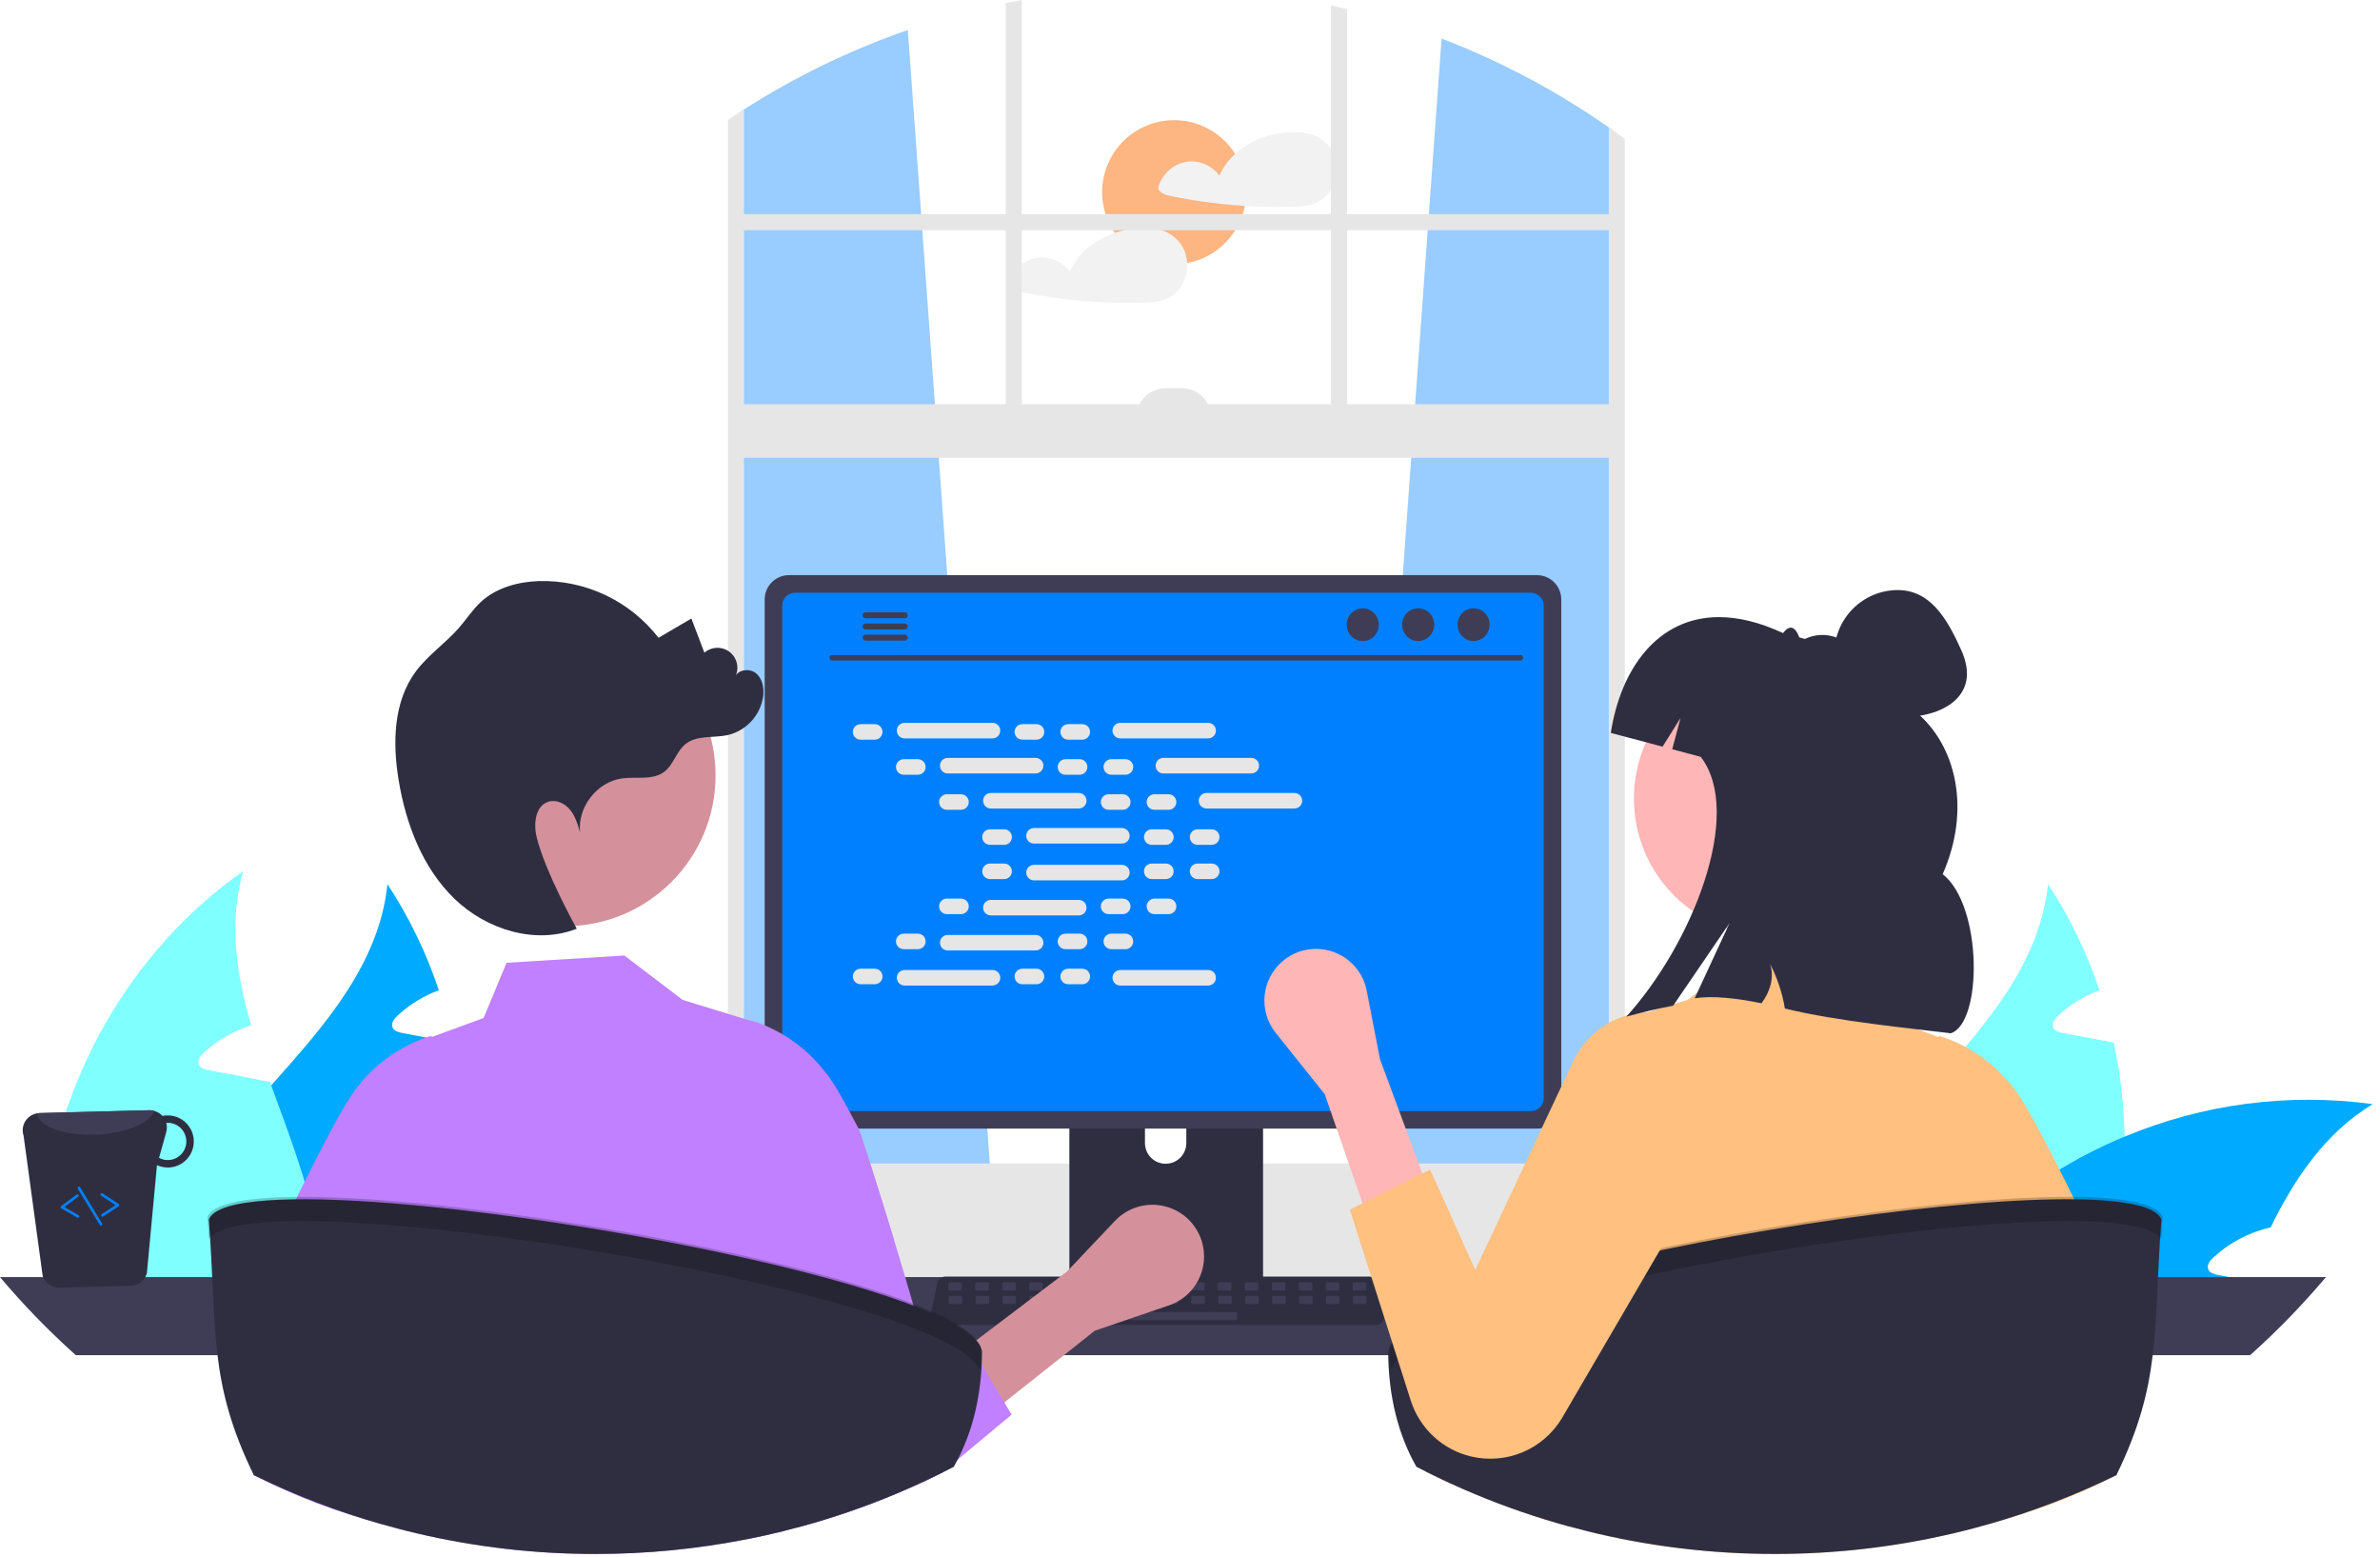 <svg width="260" height="170" viewBox="0 0 260 170" fill="none" xmlns="http://www.w3.org/2000/svg">
<g clip-path="url(#clip0_671_460)">
<path d="M128.267 28.85C132.61 28.85 136.131 25.33 136.131 20.987C136.131 16.645 132.61 13.124 128.267 13.124C123.925 13.124 120.404 16.645 120.404 20.987C120.404 25.33 123.925 28.85 128.267 28.85Z" fill="#FDB581"/>
<path d="M145.866 17.264C145.644 16.537 145.214 15.89 144.63 15.405C144.045 14.918 143.332 14.614 142.576 14.528C142.559 14.527 142.541 14.527 142.523 14.528C142.502 14.522 142.48 14.517 142.458 14.514C139.826 14.172 136.898 15.002 134.928 16.811C134.197 17.471 133.612 18.278 133.211 19.178C132.846 18.679 132.365 18.277 131.809 18.006C131.253 17.735 130.64 17.604 130.022 17.623C129.225 17.676 128.464 17.973 127.842 18.474C127.22 18.976 126.768 19.656 126.547 20.424C126.523 20.518 126.529 20.617 126.566 20.706C126.603 20.796 126.667 20.872 126.75 20.922C126.987 21.124 127.269 21.268 127.572 21.34C128.223 21.478 128.879 21.605 129.536 21.72C130.82 21.944 132.111 22.125 133.409 22.265C134.266 22.356 135.125 22.428 135.986 22.483C137.764 22.594 139.552 22.621 141.333 22.565C142.217 22.535 143.065 22.506 143.872 22.117C144.46 21.828 144.962 21.391 145.33 20.848C145.676 20.326 145.903 19.735 145.995 19.116C146.088 18.496 146.044 17.864 145.866 17.264Z" fill="#F2F2F2"/>
<path d="M129.689 28.72C129.674 28.39 129.619 28.064 129.524 27.748C129.302 27.021 128.871 26.375 128.286 25.889C127.702 25.403 126.988 25.098 126.232 25.012C126.215 25.011 126.199 25.011 126.182 25.012C126.16 25.006 126.137 25.001 126.114 24.997C124.657 24.819 123.178 24.971 121.788 25.442C119.65 26.158 117.774 27.601 116.87 29.662C116.504 29.163 116.023 28.76 115.466 28.489C114.91 28.218 114.296 28.087 113.678 28.107C112.881 28.16 112.12 28.457 111.498 28.958C110.876 29.459 110.424 30.14 110.203 30.908C110.18 31.002 110.187 31.1 110.224 31.19C110.26 31.279 110.324 31.355 110.406 31.405C110.643 31.608 110.925 31.751 111.228 31.824C111.881 31.962 112.535 32.089 113.195 32.203C114.479 32.427 115.769 32.609 117.064 32.748C119.697 33.031 122.346 33.131 124.992 33.049C125.873 33.019 126.724 32.99 127.531 32.601C128.118 32.312 128.619 31.874 128.985 31.332C129.502 30.563 129.749 29.644 129.689 28.72V28.72Z" fill="#F2F2F2"/>
<path d="M232.099 124.132C232.212 129.493 231.472 134.838 229.907 139.967C229.852 140.154 229.786 140.34 229.721 140.526H197.458C197.919 138.255 198.651 136.048 199.638 133.951C202.323 128.252 206.707 123.376 211.036 118.532C216.997 111.858 222.816 105.239 223.737 96.559C226.1 100.162 227.986 104.055 229.348 108.143C227.681 108.76 226.151 109.698 224.844 110.904C224.482 111.244 224.099 111.737 224.285 112.208C224.46 112.603 224.943 112.734 225.37 112.822C226.4 113.019 227.43 113.217 228.46 113.403C229.271 113.567 230.093 113.721 230.915 113.874C231.638 117.248 232.034 120.682 232.099 124.132V124.132Z" fill="#80FFFF"/>
<path d="M259.2 120.581C254.027 123.726 250.74 128.592 248.055 134.039C245.718 134.571 243.561 135.704 241.797 137.326C241.425 137.666 241.041 138.159 241.238 138.63C241.403 139.025 241.896 139.156 242.323 139.244C243.342 139.441 244.384 139.639 245.403 139.825C245.304 140.055 245.205 140.296 245.107 140.526H210.915C212.467 138.433 214.186 136.469 216.055 134.652C216.46 134.247 216.877 133.863 217.304 133.469C221.663 129.53 226.667 126.371 232.099 124.132C240.655 120.555 250.011 119.329 259.2 120.581Z" fill="#00AAFF"/>
<path d="M216.614 140.526H186.17C186.004 138.088 186.018 135.641 186.214 133.206C187.43 118.159 195.616 103.825 207.967 95.145C206.389 100.767 207.2 106.356 208.844 111.967C208.614 112.044 208.384 112.11 208.175 112.197C206.508 112.815 204.978 113.753 203.671 114.959C203.31 115.299 202.926 115.792 203.112 116.263C203.277 116.658 203.77 116.789 204.197 116.877C205.227 117.074 206.257 117.271 207.277 117.458C208.099 117.622 208.921 117.775 209.742 117.94C210.126 118.006 210.51 118.082 210.893 118.159C210.948 118.29 210.981 118.411 211.036 118.532C212.964 123.847 215.068 129.206 216.055 134.652C216.299 136.019 216.467 137.398 216.559 138.784C216.592 139.365 216.614 139.945 216.614 140.526Z" fill="#80FFFF"/>
<path d="M50.691 124.132C50.804 129.493 50.065 134.838 48.5 139.967C48.445 140.154 48.379 140.34 48.313 140.526H16.05C16.512 138.255 17.244 136.048 18.231 133.951C20.916 128.252 25.3 123.376 29.628 118.532C35.59 111.858 41.409 105.239 42.33 96.559C44.693 100.162 46.579 104.055 47.941 108.143C46.273 108.76 44.743 109.698 43.437 110.904C43.075 111.244 42.691 111.737 42.878 112.208C43.053 112.603 43.535 112.734 43.963 112.822C44.993 113.019 46.023 113.217 47.053 113.403C47.864 113.567 48.686 113.721 49.508 113.874C50.23 117.248 50.627 120.682 50.691 124.132V124.132Z" fill="#00AAFF"/>
<path d="M77.793 120.581C72.62 123.726 69.333 128.592 66.648 134.039C64.311 134.571 62.154 135.704 60.39 137.326C60.018 137.666 59.634 138.159 59.831 138.63C59.996 139.025 60.489 139.156 60.916 139.244C61.935 139.441 62.977 139.639 63.996 139.825C63.897 140.055 63.798 140.296 63.7 140.526H29.508C31.06 138.433 32.779 136.469 34.648 134.652C35.053 134.247 35.47 133.863 35.897 133.469C40.256 129.53 45.261 126.371 50.692 124.132C59.248 120.555 68.604 119.329 77.793 120.581V120.581Z" fill="#80FFFF"/>
<path d="M35.207 140.526H4.763C4.597 138.088 4.611 135.641 4.807 133.206C6.023 118.159 14.209 103.825 26.56 95.145C24.982 100.767 25.793 106.356 27.437 111.967C27.207 112.044 26.977 112.11 26.768 112.197C25.101 112.815 23.571 113.753 22.264 114.959C21.903 115.299 21.519 115.792 21.705 116.263C21.87 116.658 22.363 116.789 22.79 116.877C23.82 117.074 24.851 117.271 25.87 117.458C26.692 117.622 27.514 117.775 28.335 117.94C28.719 118.006 29.103 118.082 29.486 118.159C29.541 118.29 29.574 118.411 29.629 118.532C31.557 123.847 33.661 129.206 34.648 134.652C34.892 136.019 35.06 137.398 35.152 138.784C35.185 139.365 35.207 139.945 35.207 140.526Z" fill="#80FFFF"/>
<path d="M148.545 127.745L175.747 130.159L176.038 130.186V14.115C175.941 14.047 175.844 13.979 175.747 13.912C170.078 9.946 163.945 6.689 157.485 4.211L156.095 23.383L155.969 25.138L154.594 44.15L154.169 49.999L148.595 127.067L148.545 127.745Z" fill="#99CCFF"/>
<path d="M81.274 11.953C81.079 12.077 80.885 12.201 80.691 12.33V130.186L81.274 130.133L108.181 127.745L108.131 127.067L102.557 49.999L102.133 44.15L100.757 25.138L100.631 23.383L99.173 3.278C92.887 5.457 86.879 8.369 81.274 11.953V11.953Z" fill="#99CCFF"/>
<path d="M80.691 12.33C80.299 12.584 79.907 12.843 79.522 13.105V131.794C79.522 134.759 81.28 137.245 83.63 137.878C84.014 137.982 84.41 138.035 84.808 138.034H172.213C172.61 138.035 173.005 137.982 173.388 137.878C174.262 137.636 175.053 137.162 175.679 136.506C176.873 135.23 177.525 133.541 177.499 131.794V15.169C177.016 14.813 176.53 14.46 176.038 14.115C175.941 14.047 175.844 13.979 175.747 13.912V131.794C175.748 132.176 175.702 132.557 175.611 132.928C175.196 134.68 173.827 135.964 172.213 135.964H84.808C82.858 135.964 81.274 134.094 81.274 131.794V11.953C81.08 12.077 80.885 12.201 80.691 12.33Z" fill="#E6E6E6"/>
<path d="M176.623 23.384H80.397V25.139H176.623V23.384Z" fill="#E6E6E6"/>
<path d="M147.152 0.998C146.569 0.854 145.985 0.719 145.396 0.592V48.244H147.152V0.998Z" fill="#E6E6E6"/>
<path d="M111.624 0C111.038 0.109 110.452 0.221 109.869 0.342V48.244H111.624V0Z" fill="#E6E6E6"/>
<path d="M61.531 134.963C61.531 135.97 61.724 136.967 62.1 137.902C62.244 138.264 62.416 138.615 62.615 138.95C62.872 139.388 63.169 139.8 63.504 140.181C64.244 141.024 65.155 141.7 66.177 142.162C67.199 142.625 68.308 142.864 69.43 142.864H184.667C186.762 142.864 188.771 142.032 190.252 140.551C191.733 139.069 192.565 137.06 192.565 134.966C192.565 132.871 191.733 130.862 190.252 129.381C188.771 127.9 186.762 127.067 184.667 127.067H69.43C67.336 127.069 65.329 127.902 63.848 129.382C62.367 130.862 61.534 132.869 61.531 134.963V134.963Z" fill="#E6E6E6"/>
<path d="M80.397 49.999L176.038 49.999V44.15L80.397 44.15V49.999Z" fill="#E6E6E6"/>
<path d="M132.312 45.612H124.123C124.123 44.759 124.462 43.941 125.065 43.337C125.668 42.734 126.487 42.395 127.34 42.395H129.095C129.517 42.395 129.936 42.478 130.326 42.64C130.716 42.802 131.071 43.039 131.37 43.337C131.669 43.636 131.906 43.991 132.067 44.381C132.229 44.771 132.312 45.19 132.312 45.612V45.612H132.312Z" fill="#E6E6E6"/>
<path d="M0 139.474C2.558 142.506 5.325 145.355 8.281 148H245.812C248.768 145.355 251.535 142.506 254.093 139.474H0Z" fill="#3F3D56"/>
<path d="M116.822 110.965V141.168H137.981V110.965C137.982 110.747 137.912 110.536 137.784 110.361C137.655 110.186 137.473 110.057 137.266 109.993C137.168 109.96 137.065 109.944 136.962 109.946H117.844C117.71 109.945 117.577 109.972 117.453 110.023C117.329 110.074 117.217 110.149 117.122 110.243C117.027 110.338 116.952 110.45 116.9 110.574C116.849 110.698 116.822 110.831 116.822 110.965V110.965ZM125.08 121.342C125.085 120.747 125.326 120.178 125.749 119.759C126.172 119.34 126.743 119.105 127.338 119.105C127.934 119.105 128.505 119.34 128.928 119.759C129.351 120.178 129.591 120.747 129.597 121.342V124.847C129.594 125.444 129.355 126.016 128.931 126.437C128.508 126.858 127.935 127.094 127.338 127.094C126.741 127.094 126.168 126.858 125.745 126.437C125.322 126.016 125.083 125.444 125.08 124.847V121.342Z" fill="#2F2E41"/>
<path d="M116.757 140.202V143.114C116.758 143.265 116.818 143.41 116.924 143.517C117.031 143.624 117.175 143.684 117.326 143.686H137.478C137.629 143.685 137.773 143.624 137.88 143.517C137.986 143.41 138.046 143.265 138.046 143.114V140.202H116.757Z" fill="#3F3D56"/>
<path d="M83.536 65.46V120.606C83.536 121.309 83.816 121.983 84.313 122.48C84.809 122.977 85.483 123.256 86.186 123.257H167.908C168.61 123.256 169.284 122.977 169.781 122.48C170.278 121.983 170.557 121.309 170.558 120.606V65.46C170.556 64.758 170.276 64.085 169.78 63.589C169.283 63.092 168.61 62.813 167.908 62.812H86.186C85.484 62.813 84.811 63.092 84.314 63.589C83.817 64.085 83.537 64.758 83.536 65.46V65.46Z" fill="#3F3D56"/>
<path d="M85.453 66.146V119.926C85.453 120.301 85.603 120.661 85.868 120.927C86.134 121.192 86.494 121.342 86.869 121.342H167.227C167.603 121.342 167.963 121.192 168.228 120.927C168.494 120.661 168.643 120.301 168.644 119.926V66.146C168.644 65.77 168.494 65.409 168.229 65.143C167.963 64.877 167.603 64.727 167.227 64.726H86.869C86.493 64.727 86.133 64.877 85.867 65.143C85.602 65.409 85.453 65.77 85.453 66.146V66.146Z" fill="#0080FF"/>
<path d="M101.838 144.372C101.92 144.474 102.024 144.557 102.142 144.613C102.261 144.67 102.39 144.699 102.521 144.698H150.329C150.46 144.698 150.589 144.669 150.707 144.613C150.825 144.556 150.929 144.474 151.011 144.373C151.094 144.271 151.152 144.153 151.183 144.026C151.214 143.899 151.216 143.766 151.189 143.638L150.447 140.113C150.416 139.969 150.35 139.836 150.254 139.724C150.159 139.612 150.037 139.527 149.899 139.474C149.8 139.435 149.694 139.415 149.587 139.415H103.261C103.154 139.415 103.048 139.435 102.948 139.474C102.811 139.527 102.689 139.612 102.593 139.724C102.498 139.836 102.431 139.969 102.401 140.113L101.659 143.638C101.632 143.766 101.635 143.898 101.666 144.025C101.697 144.152 101.756 144.27 101.838 144.372Z" fill="#2F2E41"/>
<path d="M147.919 140.934H149.104C149.183 140.934 149.248 140.869 149.248 140.79V140.194C149.248 140.114 149.183 140.05 149.104 140.05H147.919C147.839 140.05 147.775 140.114 147.775 140.194V140.79C147.775 140.869 147.839 140.934 147.919 140.934Z" fill="#3F3D56"/>
<path d="M144.974 140.934H146.159C146.238 140.934 146.303 140.869 146.303 140.79V140.194C146.303 140.114 146.238 140.05 146.159 140.05H144.974C144.895 140.05 144.83 140.114 144.83 140.194V140.79C144.83 140.869 144.895 140.934 144.974 140.934Z" fill="#3F3D56"/>
<path d="M142.029 140.934H143.214C143.293 140.934 143.358 140.869 143.358 140.79V140.194C143.358 140.114 143.293 140.05 143.214 140.05H142.029C141.95 140.05 141.885 140.114 141.885 140.194V140.79C141.885 140.869 141.95 140.934 142.029 140.934Z" fill="#3F3D56"/>
<path d="M139.084 140.934H140.269C140.348 140.934 140.413 140.869 140.413 140.79V140.194C140.413 140.114 140.348 140.05 140.269 140.05H139.084C139.005 140.05 138.94 140.114 138.94 140.194V140.79C138.94 140.869 139.005 140.934 139.084 140.934Z" fill="#3F3D56"/>
<path d="M136.139 140.934H137.324C137.404 140.934 137.468 140.869 137.468 140.79V140.194C137.468 140.114 137.404 140.05 137.324 140.05H136.139C136.06 140.05 135.996 140.114 135.996 140.194V140.79C135.996 140.869 136.06 140.934 136.139 140.934Z" fill="#3F3D56"/>
<path d="M133.194 140.934H134.379C134.459 140.934 134.523 140.869 134.523 140.79V140.194C134.523 140.114 134.459 140.05 134.379 140.05H133.194C133.115 140.05 133.05 140.114 133.05 140.194V140.79C133.05 140.869 133.115 140.934 133.194 140.934Z" fill="#3F3D56"/>
<path d="M130.249 140.934H131.434C131.514 140.934 131.578 140.869 131.578 140.79V140.194C131.578 140.114 131.514 140.05 131.434 140.05H130.249C130.17 140.05 130.106 140.114 130.106 140.194V140.79C130.106 140.869 130.17 140.934 130.249 140.934Z" fill="#3F3D56"/>
<path d="M127.304 140.934H128.489C128.569 140.934 128.633 140.869 128.633 140.79V140.194C128.633 140.114 128.569 140.05 128.489 140.05H127.304C127.225 140.05 127.161 140.114 127.161 140.194V140.79C127.161 140.869 127.225 140.934 127.304 140.934Z" fill="#3F3D56"/>
<path d="M124.36 140.934H125.544C125.624 140.934 125.688 140.869 125.688 140.79V140.194C125.688 140.114 125.624 140.05 125.544 140.05H124.36C124.28 140.05 124.216 140.114 124.216 140.194V140.79C124.216 140.869 124.28 140.934 124.36 140.934Z" fill="#3F3D56"/>
<path d="M121.415 140.934H122.6C122.679 140.934 122.743 140.869 122.743 140.79V140.194C122.743 140.114 122.679 140.05 122.6 140.05H121.415C121.335 140.05 121.271 140.114 121.271 140.194V140.79C121.271 140.869 121.335 140.934 121.415 140.934Z" fill="#3F3D56"/>
<path d="M118.47 140.934H119.655C119.734 140.934 119.798 140.869 119.798 140.79V140.194C119.798 140.114 119.734 140.05 119.655 140.05H118.47C118.39 140.05 118.326 140.114 118.326 140.194V140.79C118.326 140.869 118.39 140.934 118.47 140.934Z" fill="#3F3D56"/>
<path d="M115.525 140.934H116.71C116.789 140.934 116.854 140.869 116.854 140.79V140.194C116.854 140.114 116.789 140.05 116.71 140.05H115.525C115.445 140.05 115.381 140.114 115.381 140.194V140.79C115.381 140.869 115.445 140.934 115.525 140.934Z" fill="#3F3D56"/>
<path d="M112.58 140.934H113.765C113.844 140.934 113.909 140.869 113.909 140.79V140.194C113.909 140.114 113.844 140.05 113.765 140.05H112.58C112.501 140.05 112.436 140.114 112.436 140.194V140.79C112.436 140.869 112.501 140.934 112.58 140.934Z" fill="#3F3D56"/>
<path d="M109.635 140.934H110.82C110.899 140.934 110.964 140.869 110.964 140.79V140.194C110.964 140.114 110.899 140.05 110.82 140.05H109.635C109.556 140.05 109.491 140.114 109.491 140.194V140.79C109.491 140.869 109.556 140.934 109.635 140.934Z" fill="#3F3D56"/>
<path d="M106.69 140.934H107.875C107.954 140.934 108.019 140.869 108.019 140.79V140.194C108.019 140.114 107.954 140.05 107.875 140.05H106.69C106.611 140.05 106.546 140.114 106.546 140.194V140.79C106.546 140.869 106.611 140.934 106.69 140.934Z" fill="#3F3D56"/>
<path d="M103.745 140.934H104.93C105.009 140.934 105.074 140.869 105.074 140.79V140.194C105.074 140.114 105.009 140.05 104.93 140.05H103.745C103.666 140.05 103.601 140.114 103.601 140.194V140.79C103.601 140.869 103.666 140.934 103.745 140.934Z" fill="#3F3D56"/>
<path d="M147.954 142.406H149.139C149.218 142.406 149.282 142.342 149.282 142.262V141.667C149.282 141.587 149.218 141.523 149.139 141.523H147.954C147.874 141.523 147.81 141.587 147.81 141.667V142.262C147.81 142.342 147.874 142.406 147.954 142.406Z" fill="#3F3D56"/>
<path d="M145.009 142.406H146.194C146.273 142.406 146.337 142.342 146.337 142.262V141.667C146.337 141.587 146.273 141.523 146.194 141.523H145.009C144.929 141.523 144.865 141.587 144.865 141.667V142.262C144.865 142.342 144.929 142.406 145.009 142.406Z" fill="#3F3D56"/>
<path d="M142.064 142.406H143.249C143.328 142.406 143.393 142.342 143.393 142.262V141.667C143.393 141.587 143.328 141.523 143.249 141.523H142.064C141.984 141.523 141.92 141.587 141.92 141.667V142.262C141.92 142.342 141.984 142.406 142.064 142.406Z" fill="#3F3D56"/>
<path d="M139.119 142.406H140.304C140.383 142.406 140.448 142.342 140.448 142.262V141.667C140.448 141.587 140.383 141.523 140.304 141.523H139.119C139.04 141.523 138.975 141.587 138.975 141.667V142.262C138.975 142.342 139.04 142.406 139.119 142.406Z" fill="#3F3D56"/>
<path d="M136.174 142.406H137.359C137.438 142.406 137.503 142.342 137.503 142.262V141.667C137.503 141.587 137.438 141.523 137.359 141.523H136.174C136.095 141.523 136.03 141.587 136.03 141.667V142.262C136.03 142.342 136.095 142.406 136.174 142.406Z" fill="#3F3D56"/>
<path d="M133.229 142.406H134.414C134.493 142.406 134.558 142.342 134.558 142.262V141.667C134.558 141.587 134.493 141.523 134.414 141.523H133.229C133.15 141.523 133.085 141.587 133.085 141.667V142.262C133.085 142.342 133.15 142.406 133.229 142.406Z" fill="#3F3D56"/>
<path d="M130.284 142.406H131.469C131.548 142.406 131.613 142.342 131.613 142.262V141.667C131.613 141.587 131.548 141.523 131.469 141.523H130.284C130.205 141.523 130.14 141.587 130.14 141.667V142.262C130.14 142.342 130.205 142.406 130.284 142.406Z" fill="#3F3D56"/>
<path d="M127.339 142.406H128.524C128.604 142.406 128.668 142.342 128.668 142.262V141.667C128.668 141.587 128.604 141.523 128.524 141.523H127.339C127.26 141.523 127.196 141.587 127.196 141.667V142.262C127.196 142.342 127.26 142.406 127.339 142.406Z" fill="#3F3D56"/>
<path d="M124.394 142.406H125.579C125.659 142.406 125.723 142.342 125.723 142.262V141.667C125.723 141.587 125.659 141.523 125.579 141.523H124.394C124.315 141.523 124.251 141.587 124.251 141.667V142.262C124.251 142.342 124.315 142.406 124.394 142.406Z" fill="#3F3D56"/>
<path d="M121.449 142.406H122.634C122.714 142.406 122.778 142.342 122.778 142.262V141.667C122.778 141.587 122.714 141.523 122.634 141.523H121.449C121.37 141.523 121.306 141.587 121.306 141.667V142.262C121.306 142.342 121.37 142.406 121.449 142.406Z" fill="#3F3D56"/>
<path d="M118.505 142.406H119.689C119.769 142.406 119.833 142.342 119.833 142.262V141.667C119.833 141.587 119.769 141.523 119.689 141.523H118.505C118.425 141.523 118.361 141.587 118.361 141.667V142.262C118.361 142.342 118.425 142.406 118.505 142.406Z" fill="#3F3D56"/>
<path d="M115.559 142.406H116.744C116.824 142.406 116.888 142.342 116.888 142.262V141.667C116.888 141.587 116.824 141.523 116.744 141.523H115.559C115.48 141.523 115.416 141.587 115.416 141.667V142.262C115.416 142.342 115.48 142.406 115.559 142.406Z" fill="#3F3D56"/>
<path d="M112.615 142.406H113.8C113.879 142.406 113.943 142.342 113.943 142.262V141.667C113.943 141.587 113.879 141.523 113.8 141.523H112.615C112.535 141.523 112.471 141.587 112.471 141.667V142.262C112.471 142.342 112.535 142.406 112.615 142.406Z" fill="#3F3D56"/>
<path d="M109.67 142.406H110.855C110.934 142.406 110.999 142.342 110.999 142.262V141.667C110.999 141.587 110.934 141.523 110.855 141.523H109.67C109.59 141.523 109.526 141.587 109.526 141.667V142.262C109.526 142.342 109.59 142.406 109.67 142.406Z" fill="#3F3D56"/>
<path d="M106.725 142.406H107.91C107.989 142.406 108.053 142.342 108.053 142.262V141.667C108.053 141.587 107.989 141.523 107.91 141.523H106.725C106.645 141.523 106.581 141.587 106.581 141.667V142.262C106.581 142.342 106.645 142.406 106.725 142.406Z" fill="#3F3D56"/>
<path d="M103.78 142.406H104.965C105.044 142.406 105.109 142.342 105.109 142.262V141.667C105.109 141.587 105.044 141.523 104.965 141.523H103.78C103.701 141.523 103.636 141.587 103.636 141.667V142.262C103.636 142.342 103.701 142.406 103.78 142.406Z" fill="#3F3D56"/>
<path d="M123.511 144.173H135.003C135.082 144.173 135.147 144.109 135.147 144.029V143.433C135.147 143.354 135.082 143.29 135.003 143.29H123.511C123.431 143.29 123.367 143.354 123.367 143.433V144.029C123.367 144.109 123.431 144.173 123.511 144.173Z" fill="#3F3D56"/>
<path d="M90.907 72.135H166.098C166.176 72.133 166.25 72.101 166.305 72.045C166.36 71.989 166.39 71.914 166.39 71.836C166.39 71.758 166.36 71.683 166.305 71.627C166.25 71.571 166.176 71.539 166.098 71.537H90.907C90.829 71.539 90.755 71.571 90.7 71.627C90.645 71.683 90.615 71.758 90.615 71.836C90.615 71.914 90.645 71.989 90.7 72.045C90.755 72.101 90.829 72.133 90.907 72.135V72.135Z" fill="#3F3D56"/>
<path d="M160.98 70.01C161.947 70.01 162.732 69.208 162.732 68.219C162.732 67.229 161.947 66.427 160.98 66.427C160.012 66.427 159.227 67.229 159.227 68.219C159.227 69.208 160.012 70.01 160.98 70.01Z" fill="#3F3D56"/>
<path d="M154.926 70.01C155.894 70.01 156.678 69.208 156.678 68.219C156.678 67.229 155.894 66.427 154.926 66.427C153.958 66.427 153.174 67.229 153.174 68.219C153.174 69.208 153.958 70.01 154.926 70.01Z" fill="#3F3D56"/>
<path d="M148.872 70.01C149.84 70.01 150.625 69.208 150.625 68.219C150.625 67.229 149.84 66.427 148.872 66.427C147.905 66.427 147.12 67.229 147.12 68.219C147.12 69.208 147.905 70.01 148.872 70.01Z" fill="#3F3D56"/>
<path d="M94.231 67.197C94.231 67.24 94.239 67.282 94.255 67.321C94.271 67.36 94.295 67.396 94.325 67.426C94.355 67.456 94.39 67.48 94.429 67.496C94.468 67.513 94.51 67.521 94.552 67.521H98.852C98.937 67.519 99.018 67.484 99.077 67.423C99.137 67.362 99.17 67.281 99.17 67.196C99.17 67.111 99.137 67.029 99.077 66.968C99.018 66.907 98.937 66.872 98.852 66.87H94.552C94.467 66.871 94.385 66.906 94.325 66.968C94.264 67.029 94.231 67.111 94.231 67.197V67.197Z" fill="#3F3D56"/>
<path d="M94.231 68.419C94.231 68.462 94.239 68.504 94.255 68.543C94.271 68.582 94.295 68.618 94.325 68.648C94.355 68.678 94.39 68.702 94.429 68.718C94.468 68.735 94.51 68.743 94.552 68.743H98.852C98.937 68.742 99.018 68.706 99.078 68.645C99.137 68.585 99.17 68.503 99.17 68.418C99.17 68.333 99.137 68.251 99.078 68.19C99.018 68.129 98.937 68.094 98.852 68.093H94.552C94.467 68.094 94.385 68.129 94.325 68.19C94.264 68.251 94.231 68.334 94.231 68.419V68.419Z" fill="#3F3D56"/>
<path d="M94.231 69.638C94.231 69.724 94.264 69.807 94.325 69.868C94.385 69.929 94.467 69.964 94.552 69.965H98.852C98.937 69.963 99.018 69.928 99.077 69.867C99.137 69.806 99.17 69.725 99.17 69.64C99.17 69.555 99.137 69.473 99.077 69.412C99.018 69.352 98.937 69.316 98.852 69.314H94.552C94.51 69.315 94.468 69.323 94.429 69.34C94.39 69.356 94.355 69.38 94.325 69.41C94.295 69.44 94.271 69.476 94.255 69.515C94.239 69.554 94.231 69.596 94.231 69.638V69.638Z" fill="#3F3D56"/>
<path d="M95.56 79.084H94.015C93.547 79.084 93.167 79.463 93.167 79.932C93.167 80.4 93.547 80.78 94.015 80.78H95.56C96.029 80.78 96.408 80.4 96.408 79.932C96.408 79.463 96.029 79.084 95.56 79.084Z" fill="#E6E6E6"/>
<path d="M113.23 79.084H111.685C111.216 79.084 110.837 79.463 110.837 79.932C110.837 80.4 111.216 80.78 111.685 80.78H113.23C113.698 80.78 114.078 80.4 114.078 79.932C114.078 79.463 113.698 79.084 113.23 79.084Z" fill="#E6E6E6"/>
<path d="M118.236 79.084H116.691C116.223 79.084 115.843 79.463 115.843 79.932C115.843 80.4 116.223 80.78 116.691 80.78H118.236C118.705 80.78 119.084 80.4 119.084 79.932C119.084 79.463 118.705 79.084 118.236 79.084Z" fill="#E6E6E6"/>
<path d="M108.424 78.942H98.822C98.353 78.942 97.973 79.322 97.973 79.79C97.973 80.259 98.353 80.639 98.822 80.639H108.424C108.892 80.639 109.272 80.259 109.272 79.79C109.272 79.322 108.892 78.942 108.424 78.942Z" fill="#E6E6E6"/>
<path d="M131.983 78.942H122.381C121.912 78.942 121.533 79.322 121.533 79.79C121.533 80.259 121.912 80.639 122.381 80.639H131.983C132.451 80.639 132.831 80.259 132.831 79.79C132.831 79.322 132.451 78.942 131.983 78.942Z" fill="#E6E6E6"/>
<path d="M100.272 82.912H98.727C98.259 82.912 97.879 83.292 97.879 83.76C97.879 84.229 98.259 84.608 98.727 84.608H100.272C100.741 84.608 101.12 84.229 101.12 83.76C101.12 83.292 100.741 82.912 100.272 82.912Z" fill="#E6E6E6"/>
<path d="M117.942 82.912H116.397C115.928 82.912 115.549 83.292 115.549 83.76C115.549 84.229 115.928 84.608 116.397 84.608H117.942C118.41 84.608 118.79 84.229 118.79 83.76C118.79 83.292 118.41 82.912 117.942 82.912Z" fill="#E6E6E6"/>
<path d="M122.948 82.912H121.403C120.935 82.912 120.555 83.292 120.555 83.76C120.555 84.229 120.935 84.608 121.403 84.608H122.948C123.416 84.608 123.796 84.229 123.796 83.76C123.796 83.292 123.416 82.912 122.948 82.912Z" fill="#E6E6E6"/>
<path d="M113.136 82.771H103.533C103.065 82.771 102.685 83.15 102.685 83.619C102.685 84.087 103.065 84.467 103.533 84.467H113.136C113.604 84.467 113.984 84.087 113.984 83.619C113.984 83.15 113.604 82.771 113.136 82.771Z" fill="#E6E6E6"/>
<path d="M136.695 82.771H127.093C126.624 82.771 126.245 83.15 126.245 83.619C126.245 84.087 126.624 84.467 127.093 84.467H136.695C137.163 84.467 137.543 84.087 137.543 83.619C137.543 83.15 137.163 82.771 136.695 82.771Z" fill="#E6E6E6"/>
<path d="M104.984 86.741H103.439C102.971 86.741 102.591 87.12 102.591 87.589C102.591 88.057 102.971 88.437 103.439 88.437H104.984C105.453 88.437 105.832 88.057 105.832 87.589C105.832 87.12 105.453 86.741 104.984 86.741Z" fill="#E6E6E6"/>
<path d="M122.654 86.741H121.109C120.64 86.741 120.26 87.12 120.26 87.589C120.26 88.057 120.64 88.437 121.109 88.437H122.654C123.122 88.437 123.502 88.057 123.502 87.589C123.502 87.12 123.122 86.741 122.654 86.741Z" fill="#E6E6E6"/>
<path d="M127.66 86.741H126.115C125.647 86.741 125.267 87.12 125.267 87.589C125.267 88.057 125.647 88.437 126.115 88.437H127.66C128.128 88.437 128.508 88.057 128.508 87.589C128.508 87.12 128.128 86.741 127.66 86.741Z" fill="#E6E6E6"/>
<path d="M117.847 86.599H108.245C107.777 86.599 107.397 86.979 107.397 87.447C107.397 87.916 107.777 88.295 108.245 88.295H117.847C118.316 88.295 118.696 87.916 118.696 87.447C118.696 86.979 118.316 86.599 117.847 86.599Z" fill="#E6E6E6"/>
<path d="M141.407 86.599H131.805C131.336 86.599 130.957 86.979 130.957 87.447C130.957 87.916 131.336 88.295 131.805 88.295H141.407C141.875 88.295 142.255 87.916 142.255 87.447C142.255 86.979 141.875 86.599 141.407 86.599Z" fill="#E6E6E6"/>
<path d="M109.696 90.569H108.151C107.682 90.569 107.303 90.949 107.303 91.417C107.303 91.886 107.682 92.265 108.151 92.265H109.696C110.164 92.265 110.544 91.886 110.544 91.417C110.544 90.949 110.164 90.569 109.696 90.569Z" fill="#E6E6E6"/>
<path d="M127.365 90.569H125.821C125.352 90.569 124.972 90.949 124.972 91.417C124.972 91.886 125.352 92.265 125.821 92.265H127.365C127.834 92.265 128.214 91.886 128.214 91.417C128.214 90.949 127.834 90.569 127.365 90.569Z" fill="#E6E6E6"/>
<path d="M132.372 90.569H130.827C130.358 90.569 129.979 90.949 129.979 91.417C129.979 91.886 130.358 92.265 130.827 92.265H132.372C132.84 92.265 133.22 91.886 133.22 91.417C133.22 90.949 132.84 90.569 132.372 90.569Z" fill="#E6E6E6"/>
<path d="M122.559 90.427H112.957C112.489 90.427 112.109 90.807 112.109 91.276C112.109 91.744 112.489 92.124 112.957 92.124H122.559C123.028 92.124 123.407 91.744 123.407 91.276C123.407 90.807 123.028 90.427 122.559 90.427Z" fill="#E6E6E6"/>
<path d="M113.23 105.792H111.685C111.216 105.792 110.837 106.172 110.837 106.64C110.837 107.109 111.216 107.488 111.685 107.488H113.23C113.698 107.488 114.078 107.109 114.078 106.64C114.078 106.172 113.698 105.792 113.23 105.792Z" fill="#E6E6E6"/>
<path d="M118.236 105.792H116.691C116.223 105.792 115.843 106.172 115.843 106.64C115.843 107.109 116.223 107.488 116.691 107.488H118.236C118.705 107.488 119.084 107.109 119.084 106.64C119.084 106.172 118.705 105.792 118.236 105.792Z" fill="#E6E6E6"/>
<path d="M131.983 105.934H122.381C121.912 105.934 121.533 106.314 121.533 106.782C121.533 107.25 121.912 107.63 122.381 107.63H131.983C132.451 107.63 132.831 107.25 132.831 106.782C132.831 106.314 132.451 105.934 131.983 105.934Z" fill="#E6E6E6"/>
<path d="M95.56 105.792H94.015C93.547 105.792 93.167 106.172 93.167 106.64C93.167 107.109 93.547 107.488 94.015 107.488H95.56C96.029 107.488 96.408 107.109 96.408 106.64C96.408 106.172 96.029 105.792 95.56 105.792Z" fill="#E6E6E6"/>
<path d="M108.424 105.934H98.822C98.353 105.934 97.973 106.314 97.973 106.782C97.973 107.25 98.353 107.63 98.822 107.63H108.424C108.892 107.63 109.272 107.25 109.272 106.782C109.272 106.314 108.892 105.934 108.424 105.934Z" fill="#E6E6E6"/>
<path d="M100.272 101.964H98.727C98.259 101.964 97.879 102.344 97.879 102.812C97.879 103.28 98.259 103.66 98.727 103.66H100.272C100.741 103.66 101.12 103.28 101.12 102.812C101.12 102.344 100.741 101.964 100.272 101.964Z" fill="#E6E6E6"/>
<path d="M117.942 101.964H116.397C115.928 101.964 115.549 102.344 115.549 102.812C115.549 103.28 115.928 103.66 116.397 103.66H117.942C118.41 103.66 118.79 103.28 118.79 102.812C118.79 102.344 118.41 101.964 117.942 101.964Z" fill="#E6E6E6"/>
<path d="M122.948 101.964H121.403C120.935 101.964 120.555 102.344 120.555 102.812C120.555 103.28 120.935 103.66 121.403 103.66H122.948C123.416 103.66 123.796 103.28 123.796 102.812C123.796 102.344 123.416 101.964 122.948 101.964Z" fill="#E6E6E6"/>
<path d="M113.136 102.105H103.533C103.065 102.105 102.685 102.485 102.685 102.953C102.685 103.422 103.065 103.801 103.533 103.801H113.136C113.604 103.801 113.984 103.422 113.984 102.953C113.984 102.485 113.604 102.105 113.136 102.105Z" fill="#E6E6E6"/>
<path d="M104.984 98.135H103.439C102.971 98.135 102.591 98.515 102.591 98.984C102.591 99.452 102.971 99.832 103.439 99.832H104.984C105.453 99.832 105.832 99.452 105.832 98.984C105.832 98.515 105.453 98.135 104.984 98.135Z" fill="#E6E6E6"/>
<path d="M122.654 98.135H121.109C120.64 98.135 120.26 98.515 120.26 98.984C120.26 99.452 120.64 99.832 121.109 99.832H122.654C123.122 99.832 123.502 99.452 123.502 98.984C123.502 98.515 123.122 98.135 122.654 98.135Z" fill="#E6E6E6"/>
<path d="M127.66 98.135H126.115C125.647 98.135 125.267 98.515 125.267 98.984C125.267 99.452 125.647 99.832 126.115 99.832H127.66C128.128 99.832 128.508 99.452 128.508 98.984C128.508 98.515 128.128 98.135 127.66 98.135Z" fill="#E6E6E6"/>
<path d="M117.847 98.277H108.245C107.777 98.277 107.397 98.657 107.397 99.125C107.397 99.593 107.777 99.973 108.245 99.973H117.847C118.316 99.973 118.696 99.593 118.696 99.125C118.696 98.657 118.316 98.277 117.847 98.277Z" fill="#E6E6E6"/>
<path d="M109.696 94.307H108.151C107.682 94.307 107.303 94.687 107.303 95.155C107.303 95.624 107.682 96.003 108.151 96.003H109.696C110.164 96.003 110.544 95.624 110.544 95.155C110.544 94.687 110.164 94.307 109.696 94.307Z" fill="#E6E6E6"/>
<path d="M127.365 94.307H125.821C125.352 94.307 124.972 94.687 124.972 95.155C124.972 95.624 125.352 96.003 125.821 96.003H127.365C127.834 96.003 128.214 95.624 128.214 95.155C128.214 94.687 127.834 94.307 127.365 94.307Z" fill="#E6E6E6"/>
<path d="M132.372 94.307H130.827C130.358 94.307 129.979 94.687 129.979 95.155C129.979 95.624 130.358 96.003 130.827 96.003H132.372C132.84 96.003 133.22 95.624 133.22 95.155C133.22 94.687 132.84 94.307 132.372 94.307Z" fill="#E6E6E6"/>
<path d="M122.559 94.448H112.957C112.489 94.448 112.109 94.828 112.109 95.297C112.109 95.765 112.489 96.145 112.957 96.145H122.559C123.028 96.145 123.407 95.765 123.407 95.297C123.407 94.828 123.028 94.448 122.559 94.448Z" fill="#E6E6E6"/>
<path d="M103.046 160.778C102.981 160.811 102.917 160.843 102.852 160.873C102.442 161.076 102.03 161.276 101.615 161.473C100.372 162.065 99.114 162.628 97.84 163.161C94.487 164.563 91.047 165.746 87.541 166.704C86.952 163.031 86.381 154.37 85.833 148C85.73 146.802 85.627 145.686 85.524 144.699C85.426 143.404 85.24 142.117 84.967 140.847C84.941 140.748 84.902 140.652 84.852 140.562C84.908 141.071 84.967 142.591 85.023 144.699C85.053 145.686 85.079 146.802 85.109 148C85.247 154.132 85.391 162.475 85.536 167.225C85.126 167.325 84.714 167.425 84.302 167.519C84.043 167.581 83.781 167.64 83.518 167.696C83.2 167.767 82.882 167.837 82.564 167.902C82.231 167.973 81.899 168.041 81.566 168.105C76.128 169.174 70.599 169.71 65.057 169.707C64.689 169.707 64.323 169.704 63.955 169.701C63.843 169.701 63.731 169.699 63.617 169.696C63.293 169.69 62.957 169.684 62.615 169.675C56.066 169.494 49.56 168.556 43.226 166.88L43.482 148L43.526 144.699L43.544 143.448C43.398 143.85 43.311 144.272 43.285 144.699C43.182 145.503 43.076 146.643 42.97 148C42.566 153.231 42.151 161.668 41.721 166.468C36.629 165.019 32.907 163.697 28.254 161.37C28.074 161.282 27.892 161.191 27.712 161.099C27.745 160.873 27.78 160.646 27.812 160.413C28.339 156.75 27.718 151.982 28.301 148C28.746 144.929 29.205 141.978 29.668 139.475C30.227 136.462 30.796 134.094 31.358 132.943C32.006 131.615 32.654 130.307 33.281 129.056C33.552 128.517 33.818 127.988 34.079 127.468C34.22 127.189 34.362 126.912 34.5 126.641C35.13 125.407 35.725 124.267 36.27 123.257C36.653 122.547 37.006 121.905 37.33 121.343C37.71 120.68 38.046 120.133 38.323 119.717C40.367 116.618 43.41 114.31 46.945 113.177L47.034 113.153L47.119 113.189L47.216 113.233L52.829 111.18L55.336 105.146L68.208 104.354L70.287 105.935L71.35 106.745L72.484 107.608L74.569 109.195L75.161 109.378L76.041 109.649L82.064 111.498L82.125 111.472L82.214 111.495C85.431 112.525 88.248 114.532 90.271 117.238C90.471 117.497 90.657 117.765 90.837 118.036C91.325 118.76 91.985 119.906 92.763 121.343C93.084 121.935 93.422 122.577 93.778 123.257C93.993 123.667 95.849 129.456 97.654 135.37C99.341 140.906 100.985 146.551 101.2 148C101.238 148.268 101.279 148.539 101.317 148.807C101.562 150.483 101.803 152.17 102.036 153.817C102.381 156.258 102.716 158.614 103.037 160.719C103.04 160.74 103.043 160.758 103.046 160.778Z" fill="#C080FF"/>
<path opacity="0.2" d="M89.405 139.461L86.902 129.804L84.693 138.137L89.405 139.461Z" fill="black"/>
<path d="M4.662 139.349C4.791 139.727 5.037 140.054 5.365 140.283C5.692 140.512 6.083 140.632 6.482 140.625L14.284 140.424C14.686 140.416 15.075 140.278 15.393 140.031C15.71 139.784 15.939 139.441 16.045 139.053L17.149 127.247C17.541 127.425 17.968 127.512 18.398 127.504C19.152 127.485 19.868 127.167 20.388 126.62C20.908 126.073 21.189 125.342 21.17 124.588C21.151 123.834 20.834 123.118 20.287 122.598C19.74 122.078 19.009 121.796 18.255 121.815C18.083 121.814 17.911 121.832 17.743 121.868C17.561 121.67 17.338 121.513 17.091 121.407C16.844 121.3 16.577 121.246 16.308 121.249L4.307 121.559C4.208 121.562 4.109 121.575 4.011 121.596C3.748 121.645 3.499 121.749 3.279 121.903C3.06 122.057 2.876 122.255 2.74 122.486C2.604 122.717 2.519 122.974 2.491 123.24C2.463 123.506 2.492 123.775 2.576 124.029L4.662 139.349ZM17.376 126.446L18.161 123.632C18.251 123.307 18.253 122.965 18.167 122.639C18.206 122.638 18.239 122.62 18.277 122.62C18.816 122.609 19.337 122.812 19.726 123.185C20.116 123.557 20.341 124.069 20.354 124.607C20.366 125.146 20.165 125.668 19.794 126.058C19.422 126.448 18.911 126.675 18.373 126.689C18.024 126.7 17.68 126.616 17.376 126.446V126.446Z" fill="#2F2E41"/>
<path d="M4.011 121.596C4.267 123.058 7.141 124.085 10.598 123.907C13.776 123.76 16.375 122.644 16.851 121.321C16.675 121.269 16.492 121.245 16.308 121.249L4.307 121.559C4.208 121.563 4.109 121.575 4.011 121.596V121.596Z" fill="#3F3D56"/>
<path d="M11.231 132.862C11.247 132.858 11.262 132.852 11.276 132.843L12.97 131.734C12.991 131.72 13.007 131.702 13.019 131.681C13.031 131.659 13.037 131.635 13.037 131.611C13.037 131.586 13.031 131.562 13.019 131.541C13.007 131.519 12.991 131.501 12.97 131.487L11.209 130.334C11.193 130.323 11.175 130.316 11.156 130.312C11.137 130.309 11.117 130.309 11.098 130.313C11.079 130.316 11.061 130.324 11.045 130.335C11.029 130.346 11.015 130.36 11.005 130.376C10.994 130.392 10.987 130.41 10.983 130.429C10.98 130.448 10.98 130.468 10.984 130.487C10.988 130.506 10.995 130.524 11.007 130.54C11.018 130.556 11.031 130.57 11.048 130.58L12.621 131.61L11.115 132.596C11.085 132.615 11.064 132.644 11.054 132.678C11.044 132.711 11.046 132.747 11.06 132.779C11.074 132.811 11.099 132.836 11.13 132.852C11.162 132.867 11.197 132.871 11.231 132.862H11.231Z" fill="#0080FF"/>
<path d="M8.555 132.986C8.584 132.978 8.609 132.963 8.629 132.941C8.649 132.919 8.661 132.892 8.665 132.863C8.669 132.834 8.664 132.804 8.651 132.778C8.638 132.752 8.618 132.73 8.592 132.715L7.031 131.82L8.54 130.699C8.556 130.687 8.569 130.673 8.579 130.656C8.589 130.639 8.595 130.621 8.598 130.602C8.601 130.583 8.6 130.563 8.595 130.545C8.59 130.526 8.582 130.508 8.571 130.493C8.559 130.477 8.545 130.464 8.528 130.454C8.511 130.444 8.493 130.438 8.474 130.435C8.455 130.432 8.435 130.433 8.417 130.438C8.398 130.443 8.38 130.451 8.365 130.462L6.675 131.718C6.655 131.732 6.639 131.751 6.629 131.774C6.619 131.796 6.614 131.82 6.615 131.845C6.617 131.869 6.624 131.893 6.637 131.913C6.65 131.934 6.668 131.951 6.689 131.964L8.446 132.971C8.479 132.99 8.518 132.995 8.555 132.986V132.986Z" fill="#0080FF"/>
<path d="M11.063 133.834C11.077 133.831 11.091 133.825 11.103 133.817C11.12 133.807 11.134 133.794 11.146 133.778C11.157 133.763 11.165 133.745 11.17 133.726C11.174 133.707 11.175 133.688 11.172 133.669C11.169 133.65 11.163 133.631 11.152 133.615L8.751 129.666C8.73 129.633 8.698 129.609 8.66 129.6C8.622 129.591 8.582 129.597 8.549 129.617C8.515 129.638 8.492 129.67 8.482 129.708C8.473 129.746 8.479 129.786 8.499 129.819L10.901 133.768C10.917 133.795 10.942 133.816 10.971 133.828C11 133.84 11.032 133.842 11.063 133.834V133.834Z" fill="#0080FF"/>
<path d="M231.22 161.099C231.04 161.19 230.858 161.281 230.678 161.37C226.025 163.696 222.303 165.019 217.211 166.467C216.781 161.667 216.366 153.23 215.962 148C215.856 146.642 215.75 145.503 215.647 144.699C215.621 144.271 215.534 143.85 215.388 143.447L215.406 144.699L215.45 148L215.706 166.88C209.372 168.556 202.866 169.493 196.317 169.675C195.975 169.683 195.639 169.689 195.316 169.695C195.201 169.698 195.089 169.701 194.977 169.701C194.609 169.704 194.244 169.707 193.875 169.707C186.974 169.712 180.097 168.878 173.396 167.224C173.541 162.474 173.685 154.131 173.823 148C173.853 146.801 173.879 145.685 173.909 144.699C173.965 142.59 174.024 141.071 174.08 140.561C174.03 140.651 173.992 140.747 173.965 140.847C173.692 142.117 173.506 143.404 173.408 144.699C173.305 145.685 173.202 146.801 173.099 148C172.551 154.37 171.98 163.031 171.391 166.703C167.885 165.746 164.445 164.563 161.093 163.16C159.326 162.424 157.59 161.63 155.886 160.778C156.21 158.658 156.549 156.281 156.896 153.816C157.167 151.905 157.447 149.941 157.732 148C158.174 145.002 173.181 112.628 176.718 111.495L176.807 111.471L176.869 111.498L182.891 109.648L183.771 109.377L184.363 109.195L186.448 107.607L187.582 106.745L188.645 105.935L190.724 104.353L203.597 105.145L206.103 111.18L211.716 113.232L211.813 113.188L211.898 113.153L211.987 113.176C215.522 114.31 218.565 116.618 220.609 119.717C220.886 120.132 221.222 120.68 221.602 121.343C221.926 121.905 222.279 122.547 222.662 123.257C223.207 124.267 223.802 125.407 224.432 126.64C224.57 126.911 224.712 127.188 224.853 127.468C225.115 127.986 225.381 128.515 225.651 129.055C226.278 130.307 226.926 131.614 227.574 132.943C228.137 134.094 228.705 136.462 229.265 139.474C229.727 141.978 230.186 144.928 230.631 148C231.214 151.981 230.593 156.749 231.12 160.413C231.152 160.645 231.188 160.872 231.22 161.099Z" fill="#FFC080"/>
<path d="M193.468 102.187C201.736 102.187 208.439 95.484 208.439 87.216C208.439 78.948 201.736 72.245 193.468 72.245C185.2 72.245 178.497 78.948 178.497 87.216C178.497 95.484 185.2 102.187 193.468 102.187Z" fill="#FFB6B6"/>
<path opacity="0.2" d="M169.527 139.461L172.029 129.804L174.239 138.137L169.527 139.461Z" fill="black"/>
<path d="M236.115 133.169C235.219 145.503 236.147 150.933 231.205 161.102C226.709 163.302 222.026 165.098 217.211 166.467C216.711 166.609 216.209 166.746 215.706 166.88C209.373 168.556 202.866 169.493 196.317 169.674C195.975 169.683 195.64 169.689 195.316 169.695C195.201 169.698 195.089 169.701 194.977 169.701C194.609 169.704 194.244 169.707 193.876 169.707C186.974 169.712 180.097 168.878 173.397 167.224C172.725 167.059 172.057 166.886 171.391 166.703C167.885 165.746 164.445 164.563 161.093 163.16C159.326 162.424 157.59 161.63 155.886 160.778C155.5 160.584 155.115 160.389 154.735 160.189C152.782 156.755 151.672 152.579 151.648 147.561C153 138.915 233.128 125.713 236.115 133.169Z" fill="#2F2E41"/>
<path opacity="0.2" d="M236.112 135.281C236.158 134.518 236.209 133.729 236.269 132.908C233.283 125.451 153.154 138.653 151.802 147.3C151.806 148.092 151.84 148.862 151.897 149.613C155.171 141.079 231.294 128.531 236.112 135.281Z" fill="black"/>
<path d="M149.656 133.751L156.233 130.462L150.752 115.664L149.307 108.201C149.12 107.231 148.681 106.328 148.035 105.581C147.389 104.834 146.558 104.27 145.625 103.945C144.693 103.62 143.691 103.545 142.721 103.728C141.75 103.911 140.845 104.346 140.095 104.989V104.989C138.984 105.941 138.286 107.288 138.149 108.745C138.012 110.202 138.447 111.655 139.361 112.798L144.723 119.501L149.656 133.751Z" fill="#FFB6B6"/>
<path d="M156.233 127.722L147.463 132.107L154.118 152.959C154.596 154.457 155.453 155.805 156.605 156.874C157.758 157.943 159.167 158.696 160.696 159.06C162.581 159.509 164.561 159.346 166.347 158.594C168.134 157.842 169.634 156.541 170.631 154.879L188.279 124.631C189.529 122.546 189.915 120.056 189.354 117.691C188.793 115.325 187.33 113.273 185.276 111.973V111.973C184.172 111.273 182.932 110.814 181.639 110.625C180.345 110.437 179.026 110.522 177.768 110.877C176.51 111.232 175.34 111.847 174.335 112.684C173.331 113.52 172.513 114.559 171.937 115.732L161.165 138.684L156.233 127.722Z" fill="#FFC080"/>
<path d="M61.698 101.154C70.796 101.154 78.171 93.779 78.171 84.682C78.171 75.584 70.796 68.209 61.698 68.209C52.601 68.209 45.226 75.584 45.226 84.682C45.226 93.779 52.601 101.154 61.698 101.154Z" fill="#D4919B"/>
<path d="M45.424 73.33C46.763 71.525 48.688 70.242 50.16 68.543C50.968 67.612 51.639 66.556 52.547 65.722C54.235 64.171 56.595 63.536 58.885 63.457C61.395 63.393 63.884 63.92 66.152 64.997C68.42 66.073 70.403 67.668 71.94 69.653C73.137 68.951 74.334 68.249 75.531 67.548C76.004 68.792 76.477 70.037 76.95 71.282C77.338 70.944 77.833 70.755 78.347 70.748C78.861 70.741 79.361 70.916 79.759 71.242C80.156 71.569 80.425 72.025 80.518 72.531C80.611 73.037 80.522 73.559 80.267 74.005C80.552 73.125 81.857 72.938 82.576 73.52C83.296 74.101 83.489 75.136 83.371 76.053C83.224 77.06 82.779 78 82.093 78.752C81.408 79.504 80.513 80.033 79.524 80.272C77.962 80.62 76.144 80.255 74.894 81.254C73.891 82.055 73.589 83.513 72.566 84.287C71.305 85.242 69.524 84.8 67.957 85.011C65.216 85.38 63.045 88.184 63.375 90.93C63.127 90.064 62.866 89.172 62.303 88.468C61.74 87.764 60.792 87.288 59.929 87.547C58.502 87.975 58.269 89.92 58.614 91.369C59.532 95.212 63.008 101.424 63.008 101.424C58.494 103.204 53.117 101.521 49.634 98.142C46.151 94.763 44.337 89.979 43.547 85.192C42.877 81.132 42.972 76.635 45.424 73.33Z" fill="#2F2E41"/>
<path d="M212.229 95.469C215.363 88.284 213.587 81.672 209.767 78.165V78.162C208.265 74.796 206.269 72.198 203.983 71.589C202.879 70.879 201.807 70.046 200.617 69.621C200.063 69.414 199.473 69.321 198.881 69.348C198.29 69.374 197.711 69.521 197.178 69.778L196.571 69.615C196.056 68.299 195.452 68.273 194.78 69.138C192.195 67.934 189.865 67.395 187.792 67.395C181.031 67.395 177.031 73.12 175.971 80.04L181.622 81.545L183.587 78.415L182.68 81.828L185.798 82.656C190.546 88.837 184.865 103.096 177.665 111.03C179.378 110.556 181.086 110.155 182.786 109.828L188.964 100.77L185.136 109.016C187.124 108.724 189.659 109.004 192.43 109.566C193.364 108.347 193.856 106.721 193.373 105.273C194.162 106.801 194.707 108.443 194.987 110.141C200.835 111.569 208.813 112.302 213.113 112.844C216.586 111.71 216.596 98.903 212.229 95.469Z" fill="#2F2E41"/>
<path d="M214.268 71.029C216.563 76.168 211.932 78.379 207.689 78.317C203.855 78.26 200.596 75.567 200.4 71.737C200.306 69.898 200.947 68.097 202.181 66.731C203.415 65.364 205.141 64.543 206.98 64.449C210.809 64.254 212.704 67.528 214.268 71.029Z" fill="#2F2E41"/>
<path d="M107.779 154.699L103.998 148.393L116.57 138.855L121.797 133.336C122.476 132.618 123.331 132.092 124.278 131.809C125.224 131.527 126.228 131.497 127.189 131.724C128.15 131.95 129.035 132.425 129.755 133.101C130.475 133.777 131.006 134.63 131.293 135.575V135.575C131.718 136.975 131.583 138.486 130.916 139.788C130.249 141.091 129.102 142.083 127.717 142.556L119.594 145.329L107.779 154.699Z" fill="#D4919B"/>
<path d="M110.512 154.491L104.625 159.397L103.037 160.72L102.852 160.873C102.442 161.076 102.03 161.276 101.615 161.473C100.372 162.065 99.114 162.628 97.84 163.161C94.487 164.563 91.047 165.747 87.541 166.704C86.876 166.886 86.207 167.06 85.536 167.225C85.126 167.325 84.714 167.425 84.302 167.519C84.043 167.581 83.781 167.64 83.518 167.696C83.2 167.767 82.882 167.837 82.564 167.902C82.231 167.973 81.899 168.041 81.566 168.105C80.671 167.253 79.958 166.228 79.471 165.092C78.984 163.956 78.733 162.733 78.733 161.497C78.733 161.417 78.733 161.335 78.736 161.253L79.681 137.007L80.099 126.261C80.164 123.831 81.176 121.522 82.92 119.829C84.664 118.135 87.001 117.19 89.432 117.197C89.715 117.197 89.994 117.211 90.271 117.238C90.471 117.497 90.657 117.765 90.837 118.036C91.325 118.76 91.985 119.906 92.763 121.343C93.084 121.935 93.422 122.577 93.778 123.257C93.993 123.667 95.849 129.456 97.654 135.37L96.859 141.545L95.422 152.677L101.318 148.807L105.47 146.08L105.962 146.902L107.243 149.04L109.716 153.163L110.512 154.491Z" fill="#C080FF"/>
<path d="M107.284 147.562C107.281 148.062 107.269 148.554 107.243 149.04C107.181 150.38 107.026 151.715 106.778 153.033C106.371 155.247 105.646 157.391 104.625 159.397C104.489 159.665 104.345 159.93 104.198 160.189C103.818 160.39 103.432 160.584 103.046 160.778C102.981 160.811 102.917 160.843 102.852 160.873C101.212 161.688 99.541 162.451 97.84 163.161C94.487 164.563 91.047 165.747 87.541 166.704C86.876 166.886 86.207 167.06 85.536 167.225C84.225 167.549 82.902 167.842 81.566 168.105C76.128 169.174 70.599 169.71 65.057 169.707C64.689 169.707 64.324 169.705 63.955 169.702C63.843 169.702 63.732 169.699 63.617 169.696C63.293 169.69 62.957 169.684 62.615 169.675C56.066 169.494 49.56 168.556 43.226 166.88C42.723 166.748 42.221 166.61 41.721 166.468C36.907 165.099 32.223 163.303 27.727 161.102C22.785 150.934 23.713 145.503 22.818 133.17C24.655 128.579 55.745 131.821 79.681 137.007C86.178 138.415 92.144 139.967 96.859 141.545C101.73 143.174 105.261 144.829 106.645 146.384C106.968 146.706 107.191 147.115 107.284 147.562V147.562Z" fill="#2F2E41"/>
<path opacity="0.2" d="M22.82 135.281C22.774 134.518 22.723 133.729 22.663 132.908C25.649 125.451 105.778 138.653 107.129 147.3C107.126 148.092 107.092 148.862 107.035 149.613C103.761 141.079 27.638 128.531 22.82 135.281Z" fill="black"/>
</g>
<defs>
<clipPath id="clip0_671_460">
<rect width="259.2" height="169.707" fill="white"/>
</clipPath>
</defs>
</svg>
